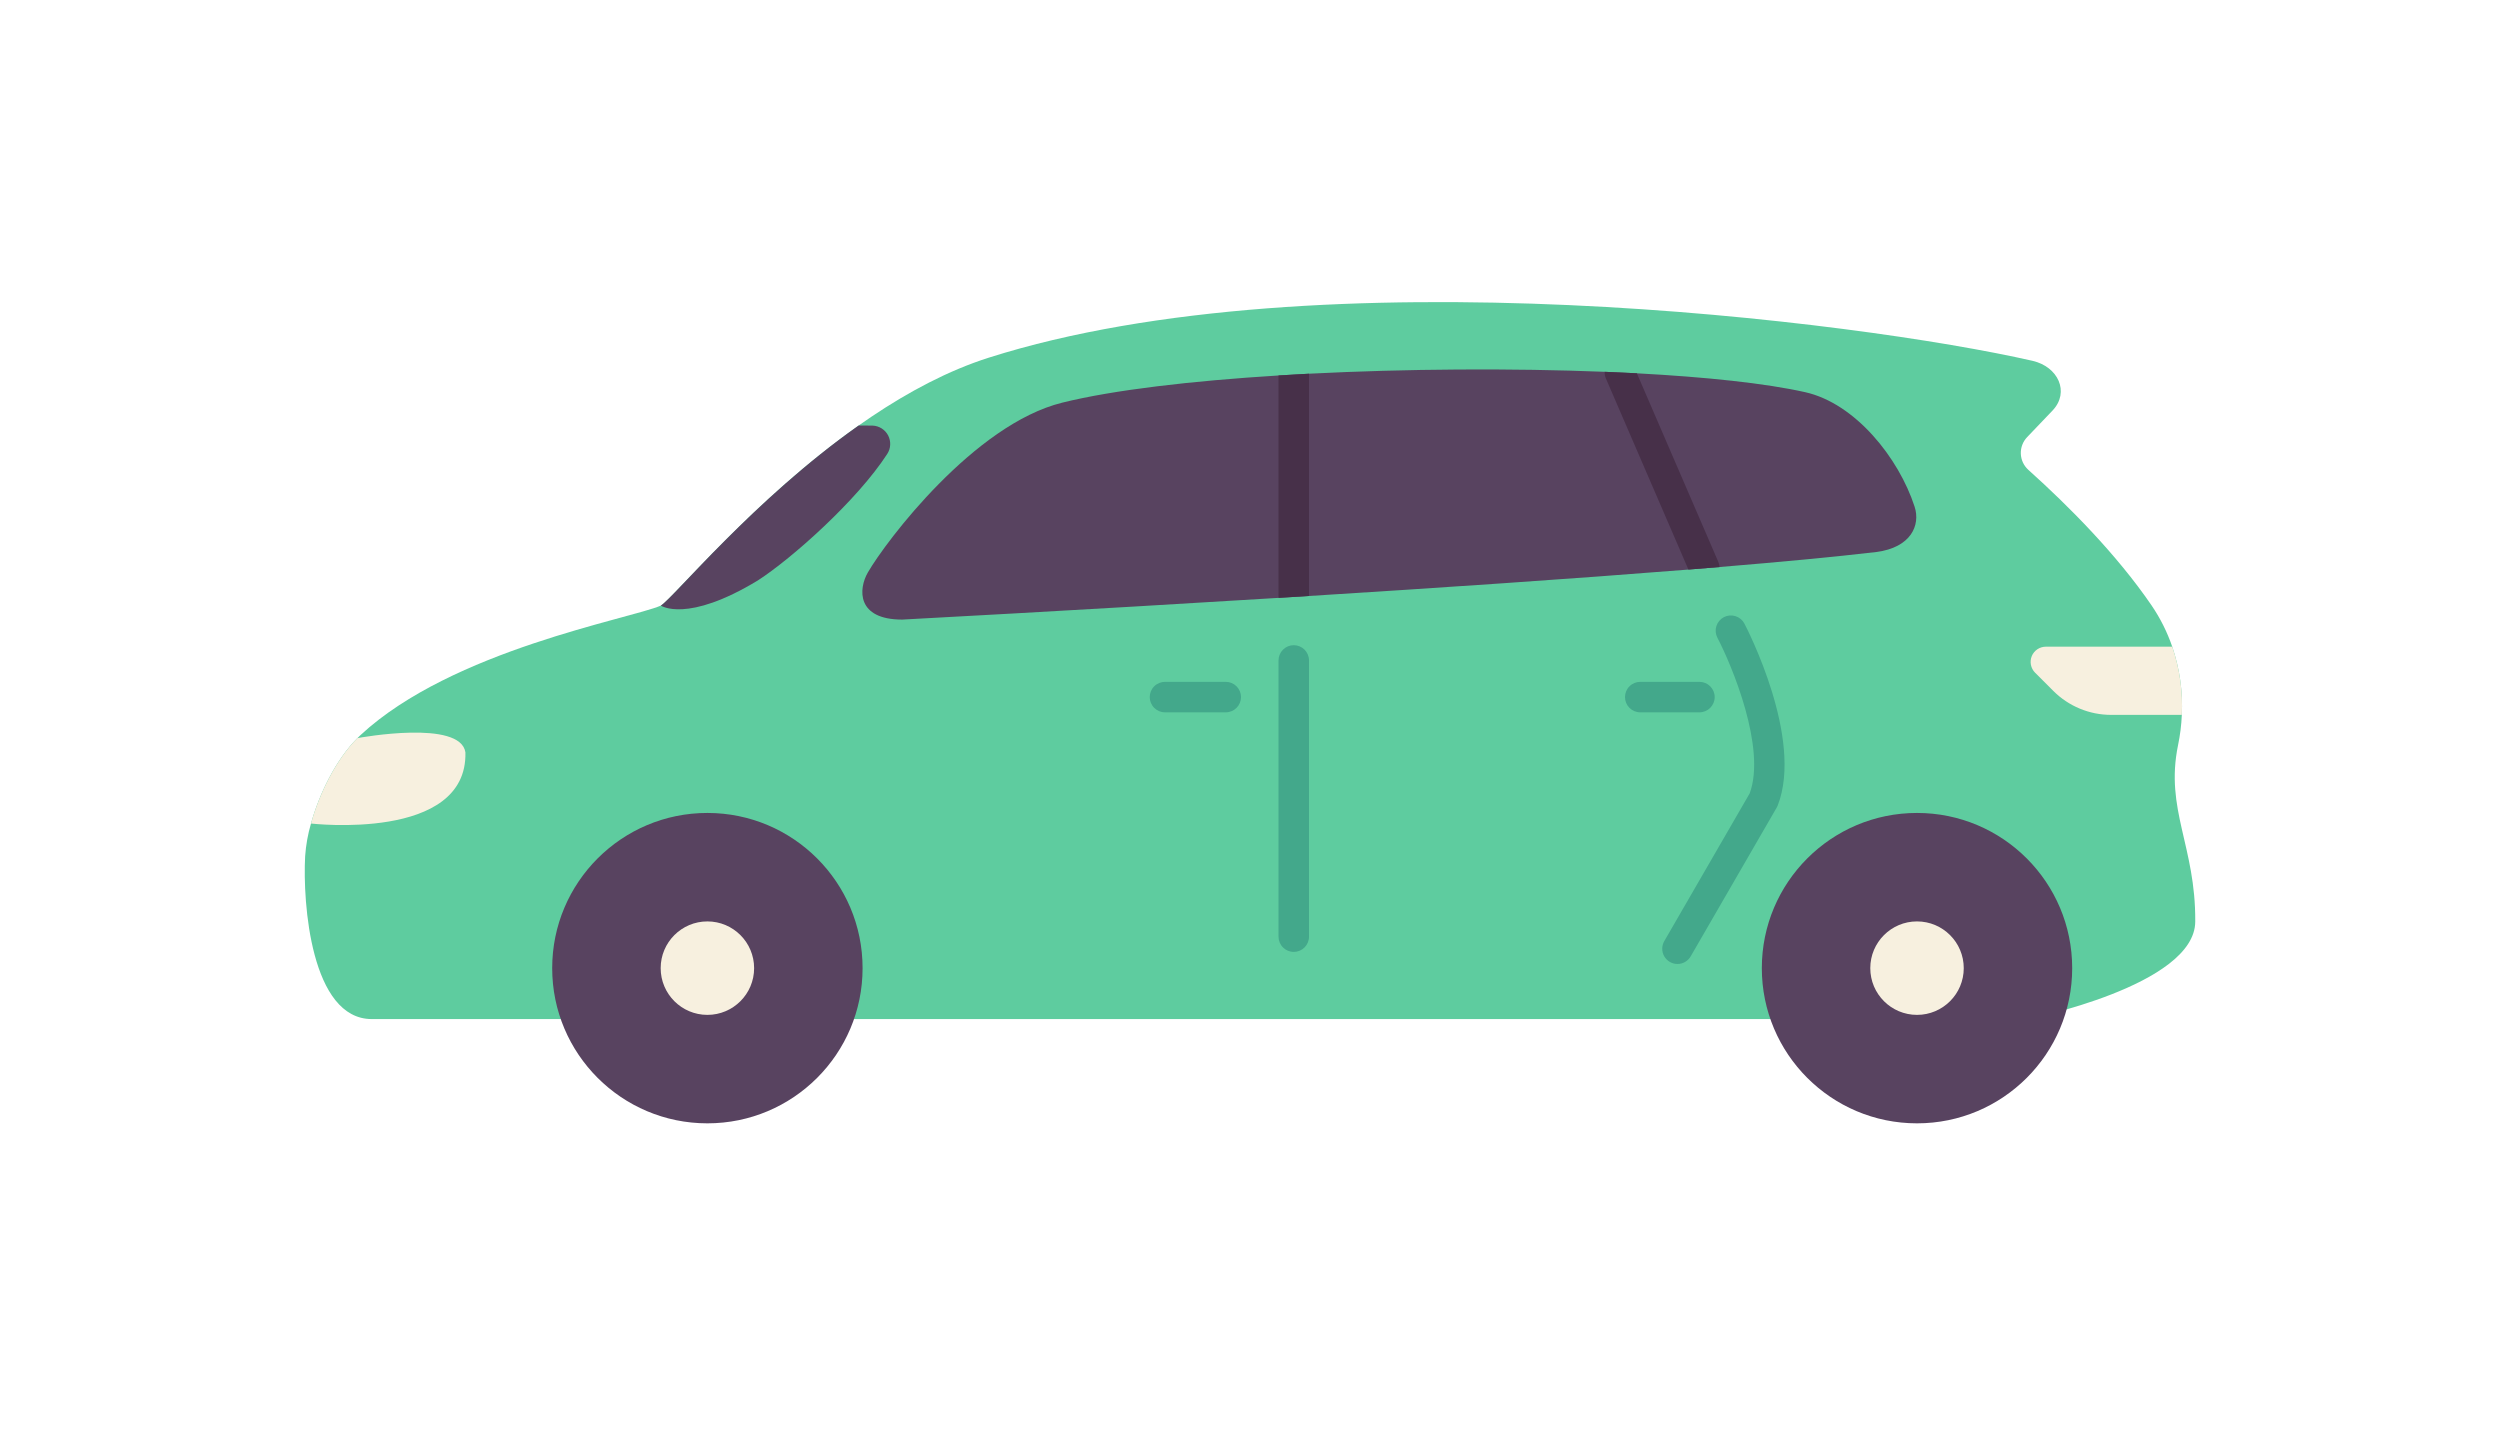 <svg width="122" height="70" viewBox="0 0 122 70" fill="none" xmlns="http://www.w3.org/2000/svg">
<g filter="url(#filter0_d)">
<path d="M107.128 40.059C107.128 43.192 98.963 44.825 98.963 44.825H18.144C15.178 44.825 14.767 39.158 14.891 36.876C14.929 36.336 15.024 35.802 15.176 35.282C15.585 33.813 16.398 32.161 17.437 31.116C17.439 31.116 17.44 31.115 17.441 31.114C17.489 31.064 17.541 31.014 17.594 30.965C22.074 26.812 30.736 25.3 32.25 24.647C33.116 24.115 40.337 15.061 48.256 12.547C64.35 7.436 90.712 10.77 99.183 12.701C100.438 12.987 101.013 14.228 100.168 15.124L98.926 16.424C98.822 16.532 98.741 16.66 98.688 16.8C98.635 16.94 98.61 17.089 98.616 17.238C98.622 17.388 98.658 17.535 98.721 17.67C98.785 17.805 98.876 17.926 98.987 18.026C100.974 19.811 103.293 22.151 104.989 24.627C105.417 25.253 105.759 25.934 106.005 26.652C106.37 27.722 106.529 28.851 106.473 29.98C106.452 30.476 106.39 30.97 106.289 31.456C105.642 34.603 107.152 36.378 107.128 40.059Z" fill="#5ECC9F"/>
<path d="M91.566 22.032C89.559 22.268 86.922 22.516 83.914 22.765C83.418 22.808 82.91 22.849 82.394 22.889C76.766 23.34 70.08 23.79 63.879 24.178C63.381 24.208 62.886 24.24 62.395 24.27C52.398 24.887 44.028 25.33 44.028 25.33C41.789 25.33 41.886 23.836 42.352 23.029C43.243 21.489 47.54 15.805 51.84 14.743C54.347 14.122 58.141 13.681 62.391 13.417C62.88 13.385 63.377 13.357 63.877 13.331C68.618 13.089 73.789 13.058 78.308 13.238L79.491 13.292L79.878 13.311C83.25 13.491 86.155 13.798 88.091 14.232C90.535 14.778 92.661 17.438 93.433 19.821C93.729 20.732 93.247 21.814 91.566 22.032Z" fill="#584360"/>
<path d="M34.52 49.913C38.703 49.913 42.094 46.522 42.094 42.34C42.094 38.157 38.703 34.766 34.52 34.766C30.338 34.766 26.947 38.157 26.947 42.34C26.947 46.522 30.338 49.913 34.52 49.913Z" fill="#584360"/>
<path d="M93.55 49.913C97.733 49.913 101.123 46.522 101.123 42.34C101.123 38.157 97.733 34.766 93.55 34.766C89.367 34.766 85.977 38.157 85.977 42.34C85.977 46.522 89.367 49.913 93.55 49.913Z" fill="#584360"/>
<path d="M34.521 44.62C35.78 44.62 36.801 43.599 36.801 42.34C36.801 41.08 35.78 40.059 34.521 40.059C33.262 40.059 32.241 41.08 32.241 42.34C32.241 43.599 33.262 44.62 34.521 44.62Z" fill="#F7F0DF"/>
<path d="M93.55 44.62C94.81 44.62 95.831 43.599 95.831 42.34C95.831 41.08 94.81 40.059 93.55 40.059C92.291 40.059 91.27 41.08 91.27 42.34C91.27 43.599 92.291 44.62 93.55 44.62Z" fill="#F7F0DF"/>
<path d="M22.712 31.808C22.822 36.175 15.176 35.282 15.176 35.282C15.585 33.813 16.398 32.161 17.437 31.116C17.439 31.116 17.44 31.115 17.441 31.114C17.605 31.084 22.467 30.201 22.712 31.808Z" fill="#F7F0DF"/>
<path d="M106.473 29.98H103.023C101.965 29.98 100.95 29.559 100.202 28.811L99.313 27.922C99.209 27.818 99.138 27.686 99.109 27.541C99.08 27.397 99.095 27.247 99.151 27.111C99.207 26.975 99.303 26.859 99.425 26.777C99.548 26.696 99.692 26.652 99.839 26.652H106.005C106.37 27.722 106.529 28.851 106.473 29.98Z" fill="#F7F0DF"/>
<path d="M43.295 17.25C41.83 19.514 38.636 22.352 36.985 23.418C33.512 25.525 32.249 24.647 32.249 24.647C32.874 24.264 36.797 19.456 41.903 15.859C42.304 15.861 42.548 15.861 42.58 15.863C42.738 15.869 42.892 15.917 43.027 16.002C43.161 16.087 43.27 16.206 43.343 16.347C43.415 16.488 43.449 16.646 43.441 16.805C43.433 16.964 43.383 17.117 43.295 17.25Z" fill="#584360"/>
<path d="M63.879 13.372V24.178C63.38 24.208 62.886 24.24 62.395 24.27C62.392 24.25 62.39 24.231 62.391 24.212V13.417C62.88 13.385 63.377 13.357 63.877 13.331C63.879 13.345 63.879 13.359 63.879 13.372Z" fill="#473049"/>
<path d="M59.818 29.856H56.851C56.654 29.856 56.464 29.777 56.325 29.638C56.185 29.498 56.107 29.309 56.107 29.112C56.107 28.915 56.185 28.725 56.325 28.586C56.464 28.446 56.654 28.368 56.851 28.368H59.818C60.015 28.368 60.204 28.446 60.343 28.586C60.483 28.725 60.561 28.915 60.561 29.112C60.561 29.309 60.483 29.498 60.343 29.638C60.204 29.777 60.015 29.856 59.818 29.856Z" fill="#43A88B"/>
<path d="M82.933 29.856H80.044C79.847 29.856 79.657 29.777 79.518 29.638C79.378 29.498 79.3 29.309 79.3 29.112C79.3 28.915 79.378 28.725 79.518 28.586C79.657 28.446 79.847 28.368 80.044 28.368H82.933C83.13 28.368 83.319 28.446 83.459 28.586C83.598 28.725 83.677 28.915 83.677 29.112C83.677 29.309 83.598 29.498 83.459 29.638C83.319 29.777 83.13 29.856 82.933 29.856Z" fill="#43A88B"/>
<path d="M83.915 22.765C83.418 22.808 82.91 22.849 82.395 22.889L78.368 13.566C78.323 13.463 78.303 13.351 78.309 13.238L79.492 13.292L79.879 13.311L83.855 22.517C83.888 22.596 83.908 22.68 83.915 22.765Z" fill="#473049"/>
<path d="M81.86 42.136C81.729 42.136 81.601 42.102 81.488 42.036C81.375 41.971 81.282 41.877 81.216 41.764C81.151 41.651 81.117 41.523 81.117 41.392C81.117 41.262 81.151 41.134 81.217 41.02L85.386 33.808C86.197 31.602 84.525 27.584 83.807 26.212C83.717 26.037 83.7 25.834 83.759 25.647C83.819 25.46 83.95 25.303 84.124 25.212C84.298 25.121 84.501 25.103 84.688 25.161C84.876 25.219 85.033 25.348 85.125 25.522C85.245 25.749 88.027 31.129 86.754 34.398C86.74 34.433 86.724 34.468 86.705 34.5L82.505 41.765C82.439 41.878 82.345 41.972 82.232 42.037C82.119 42.102 81.991 42.137 81.86 42.136Z" fill="#43A88B"/>
<path d="M63.136 41.547C62.938 41.547 62.749 41.469 62.61 41.329C62.47 41.19 62.392 41 62.392 40.803V27.323C62.392 27.126 62.47 26.937 62.61 26.797C62.749 26.658 62.938 26.579 63.136 26.579C63.333 26.579 63.522 26.658 63.662 26.797C63.801 26.937 63.88 27.126 63.88 27.323V40.803C63.88 41 63.801 41.19 63.662 41.329C63.522 41.469 63.333 41.547 63.136 41.547Z" fill="#43A88B"/>
</g>
<defs>
<filter id="filter0_d" x="0.154" y="0.024" width="121.692" height="69.512" filterUnits="userSpaceOnUse" color-interpolation-filters="sRGB">
<feFlood flood-opacity="0" result="BackgroundImageFix"/>
<feColorMatrix in="SourceAlpha" type="matrix" values="0 0 0 0 0 0 0 0 0 0 0 0 0 0 0 0 0 0 127 0"/>
<feOffset dy="4.906"/>
<feGaussianBlur stdDeviation="7.359"/>
<feColorMatrix type="matrix" values="0 0 0 0 0 0 0 0 0 0 0 0 0 0 0 0 0 0 0.15 0"/>
<feBlend mode="normal" in2="BackgroundImageFix" result="effect1_dropShadow"/>
<feBlend mode="normal" in="SourceGraphic" in2="effect1_dropShadow" result="shape"/>
</filter>
</defs>
</svg>
